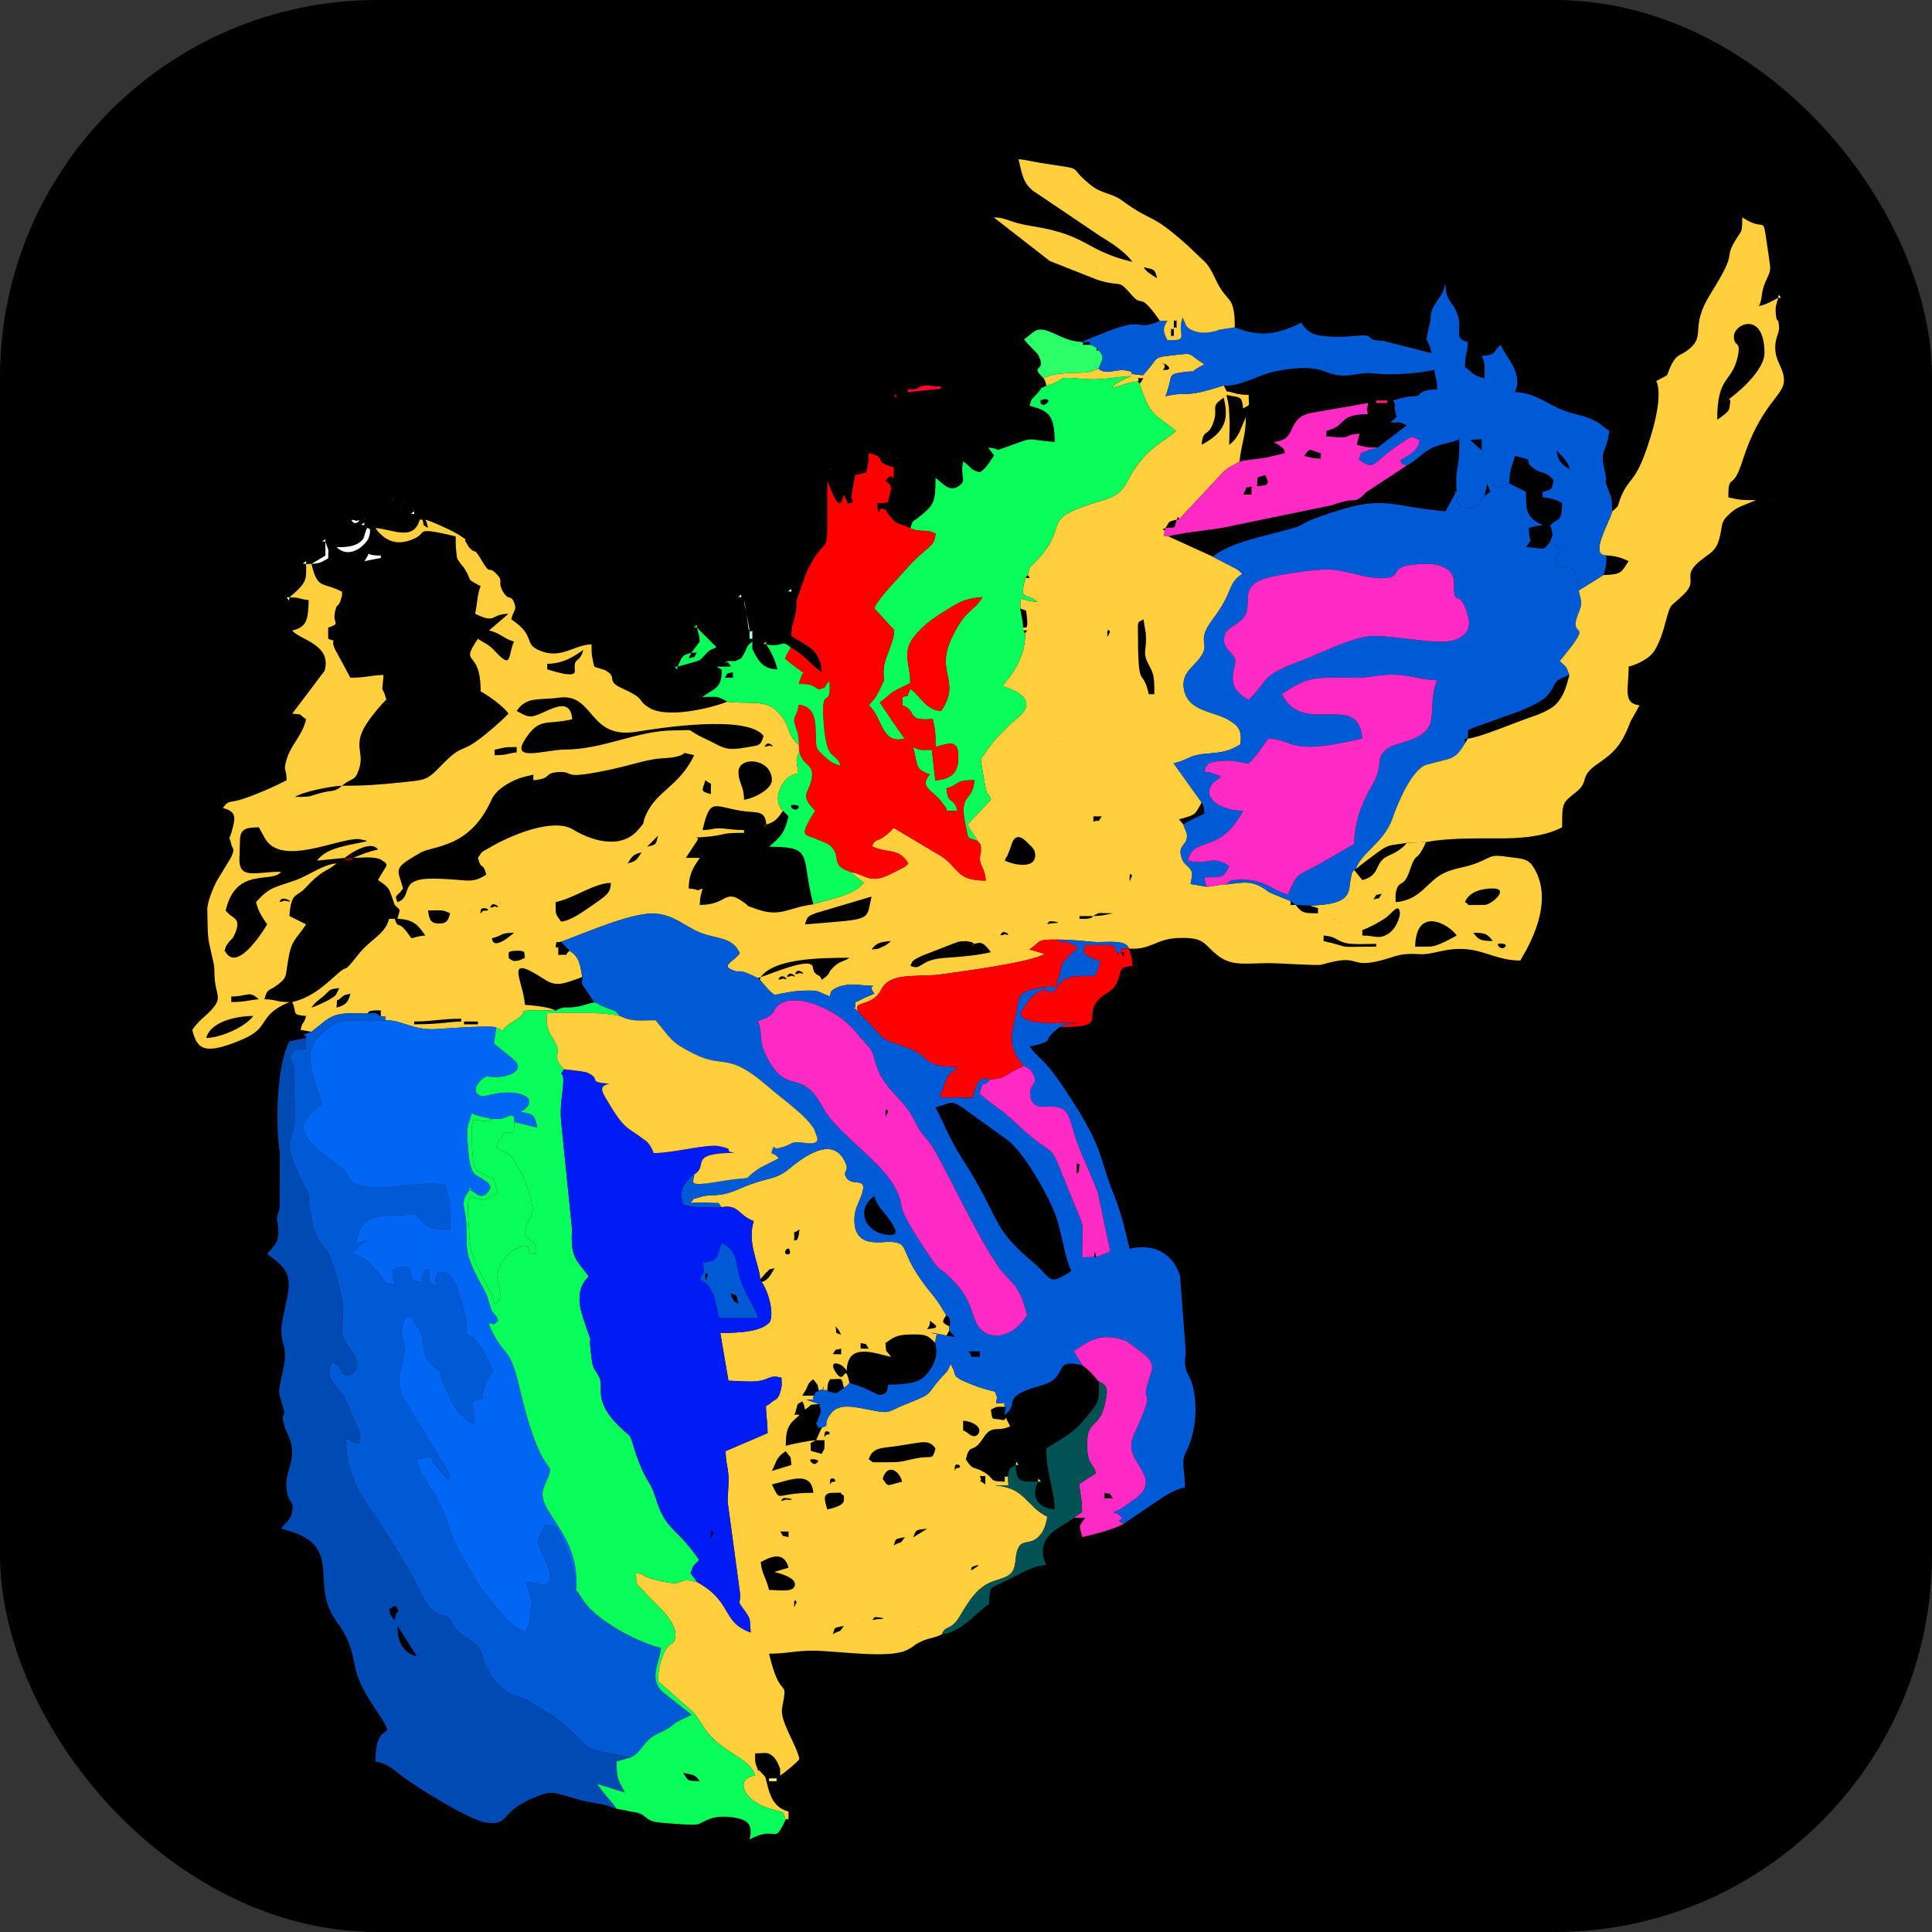 <?xml version="1.0" encoding="UTF-8"?>
<!DOCTYPE svg PUBLIC "-//W3C//DTD SVG 1.1//EN" "http://www.w3.org/Graphics/SVG/1.1/DTD/svg11.dtd">
<!-- Creator: CorelDRAW X7 -->
<svg xmlns="http://www.w3.org/2000/svg" xml:space="preserve" width="90.311mm" height="90.311mm" version="1.1" style="shape-rendering:geometricPrecision; text-rendering:geometricPrecision; image-rendering:optimizeQuality; fill-rule:evenodd; clip-rule:evenodd"
viewBox="0 0 9031 9031"
 xmlns:xlink="http://www.w3.org/1999/xlink">
 <rect x="0" y="0" width="9031" height="9031" fill="#333333" stroke="none"/>
 <defs>
  <style type="text/css">
   <![CDATA[
    .fil0 {fill:black}
    .fil19 {fill:#000504}
    .fil7 {fill:#001CF2}
    .fil4 {fill:#004AB4}
    .fil11 {fill:#005255}
    .fil3 {fill:#005AD6}
    .fil2 {fill:#005AD6}
    .fil5 {fill:#0066F3}
    .fil6 {fill:#0AFE5A}
    .fil8 {fill:#0AFE5A}
    .fil12 {fill:#2DFF69}
    .fil24 {fill:#2EB6B7}
    .fil25 {fill:#5DFFFF}
    .fil16 {fill:#6E0A15}
    .fil18 {fill:#A8FDFD}
    .fil27 {fill:#ACB036}
    .fil22 {fill:#B11118}
    .fil21 {fill:#CDF550}
    .fil23 {fill:#D2A227}
    .fil28 {fill:#D455A2}
    .fil26 {fill:#F1FF58}
    .fil15 {fill:#F82365}
    .fil20 {fill:#FBFBFD}
    .fil14 {fill:#FE0436}
    .fil9 {fill:red}
    .fil10 {fill:#FF2BC3}
    .fil1 {fill:#FFCF3D}
    .fil29 {fill:#FFE747}
    .fil17 {fill:#FFFF6D}
    .fil13 {fill:white}
   ]]>
  </style>
 </defs>
 <g id="Layer_x0020_1">
  <rect class="fil0" width="9031" height="9031" rx="1764" ry="1764"/>
  <path class="fil1" d="M2169 4775l65 0 0 13 -65 0 0 -13zm-233 13l0 -13c85,0 126,-13 220,-13l0 13c-53,0 -91,13 -220,13zm-972 64c21,-79 146,-103 220,-103 -39,53 -153,102 -220,103zm233 -116l4 4c0,-1 -5,-3 -4,-4zm376 -26c6,-58 -7,-19 20,-45 20,-18 19,-13 45,-20 -11,42 -23,54 -65,65zm-492 -26l0 -26c83,0 80,-30 129,13 -51,4 -61,13 -129,13zm375 26c16,-24 31,-33 53,-51 38,-31 22,-35 77,-40 -20,38 -10,31 -49,55 -16,9 -63,31 -81,36zm2191 -143c14,-14 49,21 14,7 0,0 -36,15 -14,-7zm-2061 0c1,-1 4,2 4,4l0 0c0,0 -5,-2 -4,-4zm2100 -13c13,-13 49,21 14,7 0,0 -36,15 -14,-7zm-2061 0l4 4c0,0 -5,-2 -4,-4zm2099 -13c14,-13 50,21 15,7 0,0 -36,15 -15,-7zm-168 26c62,-85 265,-90 415,-90 -31,21 -43,13 -74,43 -33,31 -8,28 -56,60 -12,-31 -16,-11 -36,-38l-5 -18c0,-60 -212,36 -244,43zm428 -103l4 3c-1,0 -6,-2 -4,-3zm-1530 13c-58,32 -69,4 -77,0 6,-16 -18,-32 40,-33 47,-1 30,13 37,33zm2100 -65c29,-6 38,-15 78,39 -64,15 -133,21 -208,26 -131,7 -111,62 -168,38 9,-25 8,-25 55,-48l150 -58c20,-6 15,-9 43,-9 22,-1 0,-2 21,1 30,5 13,1 29,11zm2449 0c3,-3 55,-3 28,18 -14,10 -35,-11 -28,-18zm-518 -13l4 4c0,-1 -5,-3 -4,-4zm-2411 39c23,-31 41,-35 91,-39 -12,10 -19,18 -38,26 -25,11 -15,10 -53,13zm2113 -65c62,5 60,26 107,36 36,7 100,3 139,3l0 13c-211,0 -93,9 -246,-26l0 -26zm-1542 0l4 4c-1,-1 -6,-3 -4,-4zm2242 -13c58,1 65,5 91,39 -59,-2 -66,-5 -91,-39zm-208 65l-64 0c4,-191 157,-107 194,-52 -31,16 -88,52 -130,52zm-1995 -65c13,-14 49,20 14,7 0,0 -36,15 -14,-7zm-2385 26c54,-13 35,-25 104,-26 -103,89 -101,31 -104,26zm2436 -39l4 4c0,0 -5,-3 -4,-4zm-3706 0l4 4c-1,0 -6,-3 -4,-4zm3771 -13l4 4c0,0 -5,-3 -4,-4zm52 -13l4 4c0,0 -5,-3 -4,-4zm1413 -13l4 4c-1,0 -6,-3 -4,-4zm-1361 0c6,-6 73,7 23,7 -23,0 -43,13 -23,-7zm1503 -13l0 0zm-168 0l4 4c-1,0 -5,-3 -4,-4zm-1257 0l0 0zm1438 -13l-13 13 13 -13zm-1309 0c-14,9 0,8 -27,12 -12,2 -26,1 -38,1l0 -13 65 0zm-3110 -26c56,0 64,-6 103,13 -9,35 -17,48 -51,48 -39,0 -47,-17 -52,-61zm4367 117l0 -26c28,-8 80,-37 104,-53 34,-22 67,-78 72,-27 1,16 -16,74 -55,98 -45,28 -59,8 -121,8zm65 -104l-13 13 13 -13zm0 0l25 -15 -25 15zm-4186 -13c3,-26 69,3 12,1 -5,0 -16,28 -12,-1zm-52 0l4 4c0,0 -5,-2 -4,-4zm2916 26c13,-9 -2,-1 25,-14l66 1c-35,8 -53,12 -91,13zm-2812 -52c14,-13 49,21 14,7 0,0 -36,15 -14,-7zm39 -13l4 4c-1,0 -6,-2 -4,-4zm-480 0l-13 13 13 -13zm-570 0l4 4c0,0 -5,-2 -4,-4zm5132 -13l0 0zm-2657 117c11,-40 15,-38 51,-53l260 -77c-27,117 11,103 -311,130zm-2449 -117c14,-14 71,20 21,7 0,0 -4,-1 -5,-1 -1,-1 -39,17 -16,-6zm5106 0c20,-28 2,-17 39,-26 -20,29 -2,17 -39,26zm519 26c-117,0 -55,5 -91,-13 18,-48 77,-64 130,-64 82,0 -7,77 -39,77zm-4316 78c-26,-38 -26,-26 -26,-91 94,-21 179,-89 259,-90 -4,49 -17,56 -96,111 -37,25 -93,66 -137,70zm2657 -207c0,-33 20,-2 7,0 0,0 -7,36 -7,0zm-2359 -52l0 0zm13 -13l-13 13 13 -13zm1905 -39c0,68 -102,45 -142,26 19,-53 -4,12 13,-26l11 -28c8,-19 19,-97 83,-29 19,19 35,30 35,57zm-1905 39c22,-33 22,-41 65,-52 -22,33 -22,41 -65,52zm78 -65l-13 13 13 -13zm13 -13l-13 13 13 -13zm0 0l51 -52c-11,43 -7,42 -51,52zm51 -52l0 0zm2035 -65l0 -25 39 0c-28,41 -2,9 -39,25zm-3888 -103l4 4c0,-1 -5,-3 -4,-4zm2074 -91c37,28 24,-2 26,65 -55,-15 -38,-17 -26,-65zm-1698 26c-37,32 -46,19 -97,33 -62,16 -39,19 -123,19 38,-25 176,-52 220,-52zm3551 -26l4 4c0,0 -5,-3 -4,-4zm-1698 -39c0,-75 156,-65 156,39 0,43 -88,87 -130,91 -1,-68 -26,-77 -26,-130zm-1594 609c-16,-39 -3,-21 26,-64 -25,-94 -53,-90 81,-167 61,-35 231,-19 333,-249 21,-46 81,-82 133,-100 16,-6 46,-12 62,-16l0 26c93,-8 45,-34 117,-38 88,-5 -5,42 258,-15 61,-13 124,-34 188,-45 40,-7 66,-3 105,-12 65,-16 6,-25 84,-7 -69,145 -177,167 -226,280 -23,53 5,21 -35,68 -80,93 -214,55 -306,-1 -95,-57 -299,31 -389,85 -40,24 -30,10 -55,48 17,63 22,15 39,78 -70,47 -89,21 -245,19 -174,-2 -92,82 -170,110zm454 -687l0 -25c46,-11 42,-13 103,-13l0 25c-49,5 -41,13 -103,13zm1270 -51c14,-14 49,20 14,6 0,0 -36,15 -14,-6zm1387 -13l4 4c-1,-1 -6,-3 -4,-4zm-2489 -117c-22,0 -48,-17 -65,-26 47,-69 104,-49 199,-62 166,-22 134,198 364,159 98,-16 516,-82 591,20 -13,48 -21,43 -77,53 -107,19 -108,1 -196,-40 -111,-52 -29,-39 -142,-39 -178,0 -326,89 -518,90 -89,1 -253,60 -181,-49 68,-104 95,-64 220,-93 -11,-129 -139,-13 -195,-13zm247 -311c-19,68 -46,27 -40,98 4,38 -111,-3 -129,-7l0 -26c78,-2 121,-33 169,-65zm0 0l0 0zm2449 -78c0,-33 21,-2 8,0 0,0 -8,36 -8,0zm220 285l-26 0c-32,-140 -51,8 -51,-311 0,-36 5,-24 26,-39 0,2 1,3 1,6l10 60c6,76 -16,85 8,135 27,54 32,51 32,149zm-155 -492l4 4c-1,-1 -5,-3 -4,-4zm104 -26l3 4c0,0 -5,-3 -3,-4zm272 -648c6,-77 29,-34 54,-102 27,-74 -19,-73 49,-118 25,100 8,161 -103,220zm-169 -350c-27,0 -3,1 -4,-16 -1,-25 -25,-14 1,-12 4,1 42,27 3,28zm-313 -6c-49,20 -46,18 -127,20 -48,2 -99,7 -130,25 9,16 8,13 13,35 99,-26 33,-45 158,-33 101,10 160,-8 239,-12 -38,17 -68,28 -93,55 52,-10 78,-27 124,-30 13,-19 -22,-15 26,-15l-18 26c51,155 69,138 170,220 -41,42 -103,58 -178,156 -67,87 -47,134 -166,169 -318,94 -135,101 -312,286 -33,36 -24,11 -37,63 13,19 14,13 -10,13 -9,32 -11,36 -14,78 3,1 8,-1 10,2 3,8 40,12 58,32 -41,-2 -42,-8 -78,-15l-1 46c33,14 26,1 31,40 9,70 -12,43 -17,50l0 13c22,0 21,-5 9,13 2,98 -47,180 -107,246 207,68 71,147 43,174 -45,45 -90,85 -123,140 -24,41 -24,0 -14,71 0,5 13,72 14,81 17,83 1,-1 27,66l-103 109c-1,1 -5,5 -7,7 18,35 26,41 49,78 8,15 16,3 14,51l-4 20c-4,47 22,47 27,113 -147,1 -121,-64 -220,-121l-210 -125c-19,15 -1,2 -18,18 -64,59 -64,22 -84,68 73,35 126,5 170,80 -14,14 -3,6 -23,19 -14,8 -19,9 -35,18 -7,3 -25,13 -26,13 -99,49 -114,1 -187,-10l63 51c-53,65 -179,78 -236,100 -123,16 -154,65 -275,19 -55,-20 -13,-2 -50,-28 -94,-68 -73,12 -206,12 1,-39 6,-47 13,-77 -40,16 -3,5 -65,0 2,-73 23,-99 52,-143l-65 0 54 -82c16,-23 -58,-6 66,-19 73,-9 44,-16 152,-16l0 -13c-42,0 -62,-4 -96,-7 -51,-5 -43,6 -98,7 36,-153 49,-111 181,-90 75,12 111,-6 117,64 42,-11 56,-32 78,-64 -54,-50 -8,-166 72,-175 -12,-69 -11,-71 5,-100l-7 -85 5 52c-65,-52 -32,-93 -109,-164 -54,-48 -136,-26 -226,-38 -88,34 -282,77 -362,30 -67,-39 -11,-39 -129,-92 -83,-37 -15,-50 -82,-86 -3,-2 -35,-10 -49,-16 -10,-46 -13,-43 -13,-104 -82,2 -139,69 -237,31 -89,-35 -15,-65 -138,-148 10,-43 25,-42 16,-70 -17,-53 -26,-10 -55,-60 -29,-52 8,-44 -32,-84 -39,-39 -24,10 -63,-54 -44,-75 -27,-34 -56,-61l-12 -13c-37,-48 27,37 -9,-17 -19,-28 24,3 -31,-34 -24,-17 -133,-67 -160,-73 10,19 6,14 13,39 -29,-20 -16,-2 -26,-39l-13 0c-28,103 -127,45 -207,39 17,23 7,13 30,34 48,43 103,40 159,12 51,-26 -7,-52 186,-7 0,30 0,51 4,80 4,28 -3,16 21,50 16,22 5,3 17,22 38,61 3,43 75,81 -15,30 -17,90 -26,129 101,49 68,2 156,0l-91 78c56,13 69,39 117,52 -30,62 -7,134 -86,48 -34,-37 -42,-34 -83,-61 -90,134 13,37 13,246 38,20 108,71 130,104 -37,38 -100,93 -146,126 -80,58 -72,17 -169,117 -70,73 -75,66 -193,79 -99,10 -160,15 -270,15 47,-41 59,-17 79,-77 30,-86 -40,-111 50,-234 15,-21 60,-77 78,-91 -23,-88 -22,-2 -13,-116 -56,1 -81,13 -155,13l-73 -135c-25,-61 23,-25 -31,-47l0 -52c63,-22 19,-18 32,-73 10,-47 12,-16 25,-51 1,-3 3,-7 3,-10 6,-19 5,-13 5,-34 -91,-48 -114,-7 -143,-130l-25 0c0,66 7,81 -57,138l-21 18c57,1 40,8 90,13 -2,96 -11,127 -77,142 31,43 188,64 151,189l-151 200c55,5 23,-2 65,26 -20,85 -75,118 -95,202 -10,42 2,23 4,83 -48,25 -90,44 -143,65 -25,10 -46,18 -76,27 -52,15 -52,0 -79,38 61,16 61,41 42,107 -18,65 -16,5 -3,61 7,32 20,14 -1,63l-69 114c-17,35 -43,97 -42,132 3,159 2,120 28,241 8,35 4,50 7,84 7,74 36,86 -16,142 -33,35 -61,51 -89,93 23,98 64,117 238,43 128,-55 67,-108 207,-169 2,-1 6,-2 9,-4 -65,0 -58,-12 -117,-13 15,-55 21,-36 62,-68 42,-33 36,-33 46,-96 17,-115 32,-105 87,-186l-78 -39c8,-115 33,-86 74,-131 85,-92 96,-72 146,-115 -65,5 -129,57 -193,79 -94,34 -119,29 -183,102 11,46 30,71 52,104 -3,5 -135,229 -194,130 -10,-21 -10,9 -1,-19 4,-15 6,-14 11,-21 16,-25 20,-14 34,-48 32,-78 -15,-66 -44,-107 48,-208 217,-124 259,-181 -117,0 -190,36 -195,-51l3 -106c6,-47 32,-49 88,-51l28 51c77,136 342,-1 440,4l29 6c2,1 6,2 9,4 -89,21 -188,28 -234,91l130 -13c21,-19 122,-86 155,-39 -26,6 -31,8 -60,17l-56 22c42,0 104,-9 134,11 39,25 21,19 -18,93 50,33 50,37 65,78l13 38c33,31 24,17 13,65 76,2 99,32 130,78 -35,3 -35,6 -65,13 -68,-102 -56,-31 -78,-91l-26 0c-19,74 -86,93 -144,167 -77,97 -44,45 -89,83 -60,52 -121,116 -220,139 25,54 -7,59 65,65 -13,48 -14,16 -26,65l51 9c94,-73 92,-94 260,-85 19,-14 -6,-7 27,-14 11,-2 26,-1 37,-1l0 28c37,3 15,-4 22,18 81,-1 129,50 244,41 56,-4 254,-18 274,-7 23,15 11,-7 27,19 17,-23 11,-19 38,-38 6,-4 22,-13 24,-14 32,-22 -31,26 15,-11l14 -12c26,-22 -30,-21 67,-25 26,-1 64,2 92,2 -25,-17 -113,-25 -143,-27 -9,-117 -104,-247 93,-118 56,37 93,17 175,-12 -10,-55 -12,-94 -60,-123 -32,30 8,15 -52,20 0,-69 0,-20 -13,-39 9,-35 -6,-16 26,-23 114,-41 341,-143 447,-131 88,10 137,63 204,89 80,31 150,19 184,96 -29,42 -98,58 -22,83 26,8 10,-15 107,33l13 -5 -4 13 38 44c2,2 5,5 7,7 12,11 12,10 24,20 45,-9 83,-18 130,-20 87,-3 66,4 129,27l4 -22c26,-30 86,-37 126,-33 139,16 30,-16 77,42 -14,6 -47,19 -57,25 -54,31 -24,-7 -33,40 -39,-7 4,-2 18,24 -29,-48 18,-34 62,-62 47,-30 34,-48 65,-76 55,-48 171,-28 261,-42 89,-13 408,-53 481,-95l-72 -21c59,-41 32,-47 131,-46 67,0 123,7 171,11 47,4 151,-15 163,31 99,8 127,-44 223,-49 134,-7 124,28 192,81 65,51 129,37 236,36 58,0 231,13 251,7 171,-50 130,7 236,-11 100,-17 108,-45 216,-38 76,5 127,-36 241,-21 76,10 139,51 235,51 4,-14 166,-243 70,-421 -31,-59 -54,-53 -131,-64 -80,-11 -67,-2 -137,27 -52,22 -101,24 -150,45 -89,37 -112,130 -235,140 0,-13 -2,-38 2,-50 15,-59 34,-13 62,-93 37,-110 27,-26 78,-138l-90 4c-15,17 -4,7 -21,22 -39,33 -70,35 -90,54 -37,34 -21,78 -97,98l-38 -48c-14,19 -7,4 -15,36 -15,62 17,126 -193,131l39 12 0 24c-65,0 -75,0 -104,-39 -44,0 -15,6 -26,-19 -18,-7 -43,-17 -60,-24 -64,-26 -32,-16 -66,-36 -61,-37 -99,-25 -171,-17 -38,-1 -48,9 -93,11l-76 -13 6 -31c0,-2 1,-6 1,-7 0,-2 1,-6 1,-8 -6,-41 -41,-36 -52,-85 -14,-56 33,-47 27,-103 0,-7 -10,-20 -16,-44l-21 -24c77,-21 73,-20 102,-71 1,-1 2,-6 4,-8l-131 -183c64,-14 74,-38 144,-44 79,-7 107,-8 168,-44 9,-67 -8,-86 -55,-115 -69,-40 -180,-39 -206,-131 -16,-59 11,-93 38,-120 117,-118 -3,-91 94,-219 102,-136 66,-165 138,-212 -19,-19 -4,-7 -28,-24l-110 -57 -208 -95c-23,-10 -20,19 -17,-26 -13,-12 -11,-4 4,-13 23,-34 7,-27 52,-39 10,-16 2,-18 13,-3l199 -213c37,-37 46,-31 82,-56 10,-89 30,-122 30,-208l-31 73c-14,26 -26,42 -47,57l2 -104c-3,-67 -2,-77 -15,-129 62,14 73,1 78,64 38,-27 25,2 26,-64 -33,-1 -50,-3 -69,-9 -51,-16 -23,7 -48,-35 -196,63 -152,24 -272,50 39,-98 5,-100 75,-111 116,-17 -9,24 107,-38 -92,-59 -40,-53 -168,-40 -68,7 -53,15 -93,61l-26 30c-99,-9 -25,-8 -64,-19 -64,-18 -104,24 -144,-12z"/>
  <path class="fil1" d="M4295 7600l4 4c-1,0 -6,-3 -4,-4zm-402 39c13,-36 -1,-27 52,-39 -30,41 -9,13 -52,39zm143 -65l3 4c0,0 -5,-3 -3,-4zm51 -13c6,-6 74,7 24,7 -23,0 -43,13 -24,-7zm-375 -65c0,-33 20,-2 7,0 0,0 -7,36 -7,0zm829 -168c1,-6 59,-23 17,1 -22,13 -19,18 -17,-1zm-922 20c39,9 98,29 97,58 -1,41 -75,26 -121,26 -13,-54 -35,-79 -39,-130 41,-22 108,-57 130,26l-67 20zm948 -59l4 4c0,0 -5,-3 -4,-4zm-389 -65c13,-35 -1,-27 52,-39 -30,42 -9,13 -52,39zm-531 -65l39 0 0 26c-38,-9 -19,2 -39,-26zm622 27c13,-37 12,-35 65,-40l-65 40zm-376 -208c68,0 17,-5 52,13 -3,25 17,43 -78,65 -8,-34 -31,-78 26,-78zm-233 26c6,-6 73,7 23,7l-7 -2c-2,0 -39,17 -16,-5zm-52 -65c79,-18 185,-69 194,39 -191,0 -147,51 -194,-39zm272 -13c0,-35 46,0 12,1 -13,0 -12,29 -12,-1zm700 -26l26 0 0 39c-50,-35 -6,0 -26,-39zm-454 13c19,-70 75,-46 91,13 -75,18 -61,28 -91,-13zm337 -52c0,-35 47,0 12,1 -13,0 -12,29 -12,-1zm-855 15c26,-51 18,-61 65,-93 27,42 21,10 26,65l-91 28zm181 -54c3,-2 55,-2 27,18 -13,11 -34,-10 -27,-18zm376 13c-122,0 -70,4 -104,-13 16,-57 63,-53 121,-61 132,-19 159,-36 191,10 -16,58 -14,32 -85,45 -53,9 -63,19 -123,19zm-350 -103l39 0c-1,51 4,30 -13,64l-51 -14 -1 -37 26 -13zm39 -26c0,-35 46,0 12,0 -13,1 -12,29 -12,0zm648 -65c54,4 95,37 67,66 -10,10 -25,9 -45,-8 -30,-25 -20,11 -22,-58zm-570 -337l0 26 -39 0c20,-30 2,-15 39,-26zm91 -26c37,9 18,-2 38,26l-38 0 0 -26zm-117 -78c16,18 14,17 26,39 -34,-13 -19,0 -26,-39zm441 -26c35,26 48,33 -13,39 9,-16 13,-14 13,-39zm-661 -311c-22,5 -22,-24 1,-27 2,0 13,25 -1,27zm26 -64c5,-61 -14,-23 25,-52 -5,68 -23,47 -25,52zm-339 -156c81,-14 75,36 150,65 -31,103 22,188 31,272l25 -29c33,-28 -2,-11 42,-23 -18,27 -25,54 -61,65 27,35 60,136 39,186 -42,49 -152,51 -232,52l38 223c46,1 95,7 137,2 59,-8 54,-31 111,-16l1 37c-13,74 -30,60 -52,81 -22,22 -24,-5 -20,49 2,31 6,55 6,92l-196 84c0,52 10,68 13,117 2,35 -4,98 -4,119l58 428c4,61 -18,27 23,84 29,42 21,32 27,100 -140,-51 -80,-141 -251,-236 -4,0 -31,-7 -33,-7l-18 -1c-36,3 -23,31 -157,-6l-20 -7c-64,-22 20,-12 -57,-20 1,64 1,43 34,82 45,56 172,145 147,229 -8,27 -30,8 -55,74 -13,33 -23,69 -23,120l166 146c2,2 4,5 6,7l32 46c76,136 225,151 250,242 -94,8 -64,118 77,157 71,19 51,11 65,50 14,-18 14,28 14,-39 -55,-14 -80,-53 -96,-112 -18,-66 -4,-38 -32,-71 -27,-33 2,33 -22,-30 -9,-23 -6,-33 -6,-59 53,0 56,-10 87,17 6,6 18,26 20,32 13,31 9,13 10,55 19,-13 78,-60 90,-78 -17,-73 -93,-178 -81,-239 30,-155 -6,-17 -61,-253 84,0 116,-14 207,-14 116,1 354,39 437,-3 38,-18 33,-26 74,-43 36,-15 56,-13 90,-31 18,-46 40,-12 83,-83 38,-63 81,-139 156,-164 72,-24 98,-27 105,-98 12,-129 63,-51 118,-122 18,-22 25,-52 31,-82 -101,-50 -104,-139 -247,-146l65 -1 -3 -43c-18,14 -14,-21 -14,26 -82,-2 -41,-11 -98,-45 -54,-31 -47,-3 -84,-59 19,-83 29,-19 81,-100 42,-66 64,-25 126,-55 -39,-74 -3,-22 -41,-30 -44,-10 -43,8 -49,-48 36,-17 17,-12 70,-13 -29,-20 40,-20 -44,-16 -3,-38 14,-1 -7,-55 -50,-11 -91,-25 -139,-46 -59,-25 -46,-35 -54,-55l-14 -28c-21,44 -10,26 -42,61 -82,91 -28,71 -178,131 -73,30 -63,41 -143,25 -89,-17 -159,-36 -197,14 -44,58 2,50 -43,67l-26 58c-41,3 -104,17 -142,26 0,-89 18,-103 64,-143 -35,-12 -27,21 -15,-28 8,-34 7,-21 28,-37 10,18 7,15 13,39 42,-28 9,-21 66,-26l-59 -20c72,-1 11,4 37,-19l-57 0c36,-53 17,-51 52,-77 24,35 16,11 26,55 25,-23 13,25 20,-23 2,46 -3,6 19,23 3,-40 0,-29 13,-55 62,1 51,-14 65,40 13,-11 8,-2 26,-22 -25,-112 -19,25 -68,-56 -26,-44 11,-42 35,-24l14 14c1,2 4,6 6,9 3,-131 120,-86 207,-65 -28,-42 -21,-9 -26,-65 38,-26 49,-39 117,-40 73,-2 82,4 116,40 4,-66 25,-30 -19,-49l71 14 13 -23 0 -20c-32,-18 -37,-17 -14,-52 -20,-33 -35,-61 -61,-92 -173,-208 -100,-243 -195,-251 -42,-4 -177,36 -173,-108 2,-48 17,-67 32,-107 36,-98 -41,-38 -70,-86 -21,-35 22,-22 -10,-81 -70,-133 -240,29 -272,52 -62,44 -95,28 -215,81 -100,45 -131,23 -181,38 -59,18 -19,-2 -52,29 24,0 64,-3 85,-1 76,5 35,-6 62,21z"/>
  <path class="fil2" d="M4528 6317l52 0 0 26c-60,-5 -23,14 -52,-26zm-441 -726c12,44 34,62 60,96 16,21 67,86 18,86 -117,0 -172,-118 -78,-182zm286 -415c69,-16 66,-39 127,2l211 152c76,59 179,242 215,329 36,86 48,213 82,282 -112,75 -92,33 -173,-35 -214,-181 -146,-194 -343,-499 -48,-73 -79,-154 -119,-231zm-830 -402c22,-11 34,-10 53,-24 39,-31 9,-21 41,-50 77,-67 275,18 357,117 96,115 73,67 101,158 6,21 17,46 27,63 46,77 108,109 156,207 29,59 37,55 69,99 55,75 208,415 319,576 51,74 99,75 135,228 -75,116 -179,115 -225,56 -37,-47 -26,-125 -126,-224 -84,-84 -41,-12 -123,-136 -165,-248 -82,-178 -145,-296 -67,-124 -271,-253 -333,-367 -111,-208 -169,-38 -273,-258 -31,-67 -9,-95 -33,-149zm-920 -372l39 42c48,29 50,68 60,123 -3,43 -4,27 19,63 13,21 25,36 37,56 43,12 2,1 27,13 3,1 15,7 19,8l18 7c42,18 19,-2 55,35 60,29 92,20 167,20 68,79 66,100 176,155 149,76 156,-13 349,154 82,71 179,136 217,201l15 41c5,40 -72,19 -86,19 -45,-1 -29,12 -96,28 -27,6 -18,-23 -30,11 -8,24 5,6 26,31 1,0 4,3 4,6l-87 44c-111,75 14,30 -196,65 -156,26 -108,-1 -111,-34 -20,14 -9,2 -26,22 -42,47 -37,75 -26,118 53,19 111,13 180,13 -27,-27 14,-16 -62,-21 -21,-2 -61,1 -85,1 33,-31 -7,-11 52,-29 50,-15 81,7 181,-38 120,-53 153,-37 215,-81 32,-23 202,-185 272,-52 32,59 -11,46 10,81 29,48 106,-12 70,86 -15,40 -30,59 -32,107 -4,144 131,104 173,108 95,8 22,43 195,251 26,31 41,59 61,92 7,9 18,5 19,38 0,1 -2,6 -2,7 0,1 -1,5 -3,7l0 20 28 30 -41 -7 -71 -14c44,19 23,-17 19,49 14,55 -2,102 -44,150 -34,40 -106,44 -176,44l-2 14c0,1 -1,5 -2,6 0,0 0,27 -35,28 -15,1 -57,-32 -142,-55 -18,20 -13,11 -26,22 -39,30 -32,30 -78,15 -22,-17 -17,23 -19,-23 -7,48 5,0 -20,23 -22,8 -15,3 -21,22 -26,23 35,18 -37,19l59 20c1,3 3,4 3,8 1,22 18,10 -17,83 27,48 1,10 26,20 45,-17 -1,-9 43,-67 38,-50 108,-31 197,-14 80,16 70,5 143,-25 150,-60 96,-40 178,-131 32,-35 21,-17 42,-61l14 28c8,20 -5,30 54,55 48,21 89,35 139,46 21,54 4,17 7,55 84,-4 15,-4 44,16l-7 39c79,-56 -30,-83 173,-139 137,-38 41,-129 192,-94l-40 -66c69,-48 127,-91 244,-48l89 66c50,47 32,67 15,122 -41,133 48,-4 -70,256 -59,131 168,193 -14,310 -20,13 -31,22 -43,30l-38 18c10,4 16,3 26,10 49,34 -37,17 25,42l132 -90c50,-31 89,-65 153,-80 0,-80 -20,-117 4,-163 49,-93 58,-226 29,-323 -10,-31 -20,-37 -28,-65 -11,-42 -1,-60 -1,-82l-27 -355c-32,-102 -118,-154 -236,-127 -26,-111 -40,-171 -80,-270 -34,-83 -51,-173 -93,-257 -42,-85 -80,-143 -130,-219 -26,-38 -49,-72 -77,-105 -32,-38 -60,-55 -87,-95 16,-3 33,-6 43,-9 76,-24 8,-14 98,-81 3,-3 9,-8 10,-5 2,3 8,-4 11,-5l67 -11c-66,0 -284,19 -268,-51l45 -66c70,-57 62,-29 105,-24 50,-81 73,-76 195,-77 10,-20 17,-45 27,-67 -24,-13 -88,-27 -79,-56 10,-36 0,-17 54,-21 20,-2 59,1 81,1 9,13 8,7 17,29 1,3 4,19 5,23 2,-46 -2,-4 15,-22 15,-15 -26,-16 38,-15 -12,-46 -116,-27 -163,-31 -48,-4 -104,-11 -171,-11 54,34 -7,-14 74,25 4,2 8,5 11,6 3,2 7,4 10,7 -106,100 -60,58 -90,140 -23,64 10,34 -77,46 -121,18 -106,42 -121,118 -17,87 -50,150 34,248 24,13 29,9 45,39 30,59 -29,43 -11,111 23,88 134,-6 176,84 15,31 27,89 42,127 28,75 62,144 95,229l59 278 -66 26 -10 0 -55 1c-2,-194 19,-110 -45,-267 -135,-333 -44,-151 -263,-358 -91,-86 -96,-73 -172,-140 21,-80 14,-18 48,-65 -52,-25 -71,37 -80,84l-154 -1 34 -93c22,-34 29,-20 45,-50 -175,0 -107,-50 -251,-97 -118,-40 -66,-18 -206,-156 -14,-26 -57,-31 -18,-24 9,-47 -21,-9 33,-40 10,-6 43,-19 57,-25 -47,-58 62,-26 -77,-42 -40,-4 -100,3 -126,33l-4 22c-63,-23 -42,-30 -129,-27 -47,2 -85,11 -130,20 -12,-10 -12,-9 -24,-20 -2,-2 -5,-5 -7,-7l-38 -44 -9 -8c-97,-48 -81,-25 -107,-33 -76,-25 -7,-41 22,-83 -34,-77 -104,-65 -184,-96 -67,-26 -116,-79 -204,-89 -106,-12 -333,90 -447,131z"/>
  <path class="fil2" d="M6200 4178l4 4c0,0 -5,-2 -4,-4zm-26 -13l4 4c0,0 -5,-2 -4,-4zm26 -1503c97,0 194,51 285,39 78,-10 -12,-65 194,-65 41,0 99,18 112,57 8,22 5,36 5,60 5,84 28,-9 67,129 13,48 -5,90 -62,109 -77,27 -253,-18 -381,-18 -95,1 -243,80 -329,112 -212,78 -154,91 -254,186 -128,-66 -48,-157 -65,-194 -14,-31 -59,-47 -49,-101 9,-44 55,-50 86,-84 57,-64 -29,-147 108,-189 52,-16 219,-41 283,-41zm752 -399l15 35 -28 21c-35,26 -7,62 -78,55 -47,-5 -52,-18 -52,-75 -29,17 13,-25 -12,17l-40 74c-276,-23 -281,-85 -585,24 -153,55 1,23 -260,90 -91,23 -181,49 -243,98l110 57c24,17 9,5 28,24 -72,47 -36,76 -138,212 -97,128 23,101 -94,219 -27,27 -54,61 -38,120 26,92 137,91 206,131 47,29 64,48 55,115 -61,36 -89,37 -168,44 -70,6 -80,30 -144,44l131 183c11,23 10,17 13,52 -32,17 -69,30 -98,51 6,24 16,37 16,44 6,56 -41,47 -27,103 11,49 46,44 52,85 0,2 -1,6 -1,8 0,1 -1,5 -1,7l-6 31 76 13c-10,-24 -6,-15 -11,-44 85,-1 86,5 116,-52 -84,-57 -94,-2 -194,-26 31,-120 148,-24 259,-233 -150,-4 -212,-99 -104,-156 -20,-14 19,0 -34,-17 -29,-10 -7,-6 -43,-9 10,-44 24,-46 79,-51 64,-6 79,8 128,12 33,-31 65,-79 91,-116 127,3 85,84 440,-1 -18,-225 -276,-6 -376,-207 119,-83 152,-79 338,-77 84,0 126,-17 194,-14 63,2 131,25 194,26 -40,85 -5,186 -51,234 -56,59 -153,55 -192,93 -49,49 -1,64 -69,178 -42,72 -76,164 -76,260l-173 100c-97,50 -92,35 -137,136 -56,-14 -75,-39 -129,-56 -20,-7 -47,-13 -80,-13 -66,0 -64,7 -77,22 72,-8 110,-20 171,17 34,20 2,10 66,36 17,7 42,17 60,24l26 19 65 3c210,-5 178,-69 193,-131 8,-32 1,-17 15,-36l9 -4c19,-71 133,-126 170,-236 23,-68 91,-233 161,-252 125,-34 129,-20 178,-99 0,-26 -8,-22 13,-22 4,-53 -9,-34 36,-55l210 -75c35,-16 98,-41 124,-70 56,-62 10,-62 105,-98 -19,-48 -9,-30 -45,-65 177,-213 33,-88 87,-222 22,-55 13,-52 2,-108 -1,-12 -1,-40 -3,-48 -20,-73 -50,-62 -101,-63 -32,-83 75,-46 -30,-117 -38,53 -31,26 -113,26 36,-53 15,-10 13,-90 30,-7 30,-10 65,-13 -3,-2 -7,-7 -9,-5l-25 -14c-44,-32 -44,-66 -44,-137l-78 -39 -62 26 -15 -52c-13,25 -18,20 -26,29z"/>
  <path class="fil3" d="M1456 4823c-70,26 -25,0 -26,29l0 52c-52,1 -61,4 -77,39 36,51 15,98 25,206 17,194 -68,150 6,313 97,212 33,37 77,255 23,112 57,91 83,164 107,290 31,296 62,374 23,61 108,118 35,169 -17,5 0,7 -22,-2 -66,-28 41,33 -13,-8 -32,-25 -5,-20 -41,-41 -23,-13 -1,-7 -15,-4 -36,73 31,123 54,151l78 177c10,70 -28,-16 0,51 -56,-11 -23,-8 -64,-25 -7,94 38,218 77,277 93,140 198,296 274,449 19,38 37,80 83,95 79,27 34,18 84,76 46,54 93,41 116,114 60,194 167,187 225,221l111 69c206,155 66,138 360,191 55,-25 54,-76 127,-111 107,-50 30,-32 158,-88l-139 -110c-60,-64 -13,-127 -4,-203 -75,-18 -163,-62 -224,-100 -142,-89 -146,-144 -172,-169 -6,34 -14,13 7,23 -8,-68 -41,-201 -78,-271 -29,-56 -14,-47 -73,-59 -51,88 -40,74 4,177 60,142 -27,97 -96,90 7,15 15,43 21,66 14,52 12,11 2,61 -8,43 -2,-8 -6,31 -2,19 7,36 -19,75 -71,-13 -168,-152 -216,-215l-91 -156c-53,-95 -53,-148 -90,-218 -12,-22 -21,-41 -32,-61 -12,-19 -2,-1 -16,-23 -1,-3 -3,-6 -5,-8 -1,-3 -3,-6 -4,-8 -22,-38 -45,-66 -55,-116l68 -14c15,44 -2,6 24,41 22,28 91,118 54,26l-177 -290c-75,-109 -53,-145 -26,-260 8,-32 -15,-79 -14,-112l21 -61c54,18 14,-6 51,44 56,77 2,116 76,189 36,36 29,-1 32,38l36 87c16,32 30,66 53,91 99,102 74,39 62,-51l49 -13c2,-60 23,-87 49,-129 -27,-51 -67,-158 -123,-169 0,-87 -23,-152 -46,-222 -28,-80 -120,-108 -96,-1 -43,-28 -35,-20 -31,-86 -64,27 0,-18 -30,27 -14,21 -6,29 9,36 -5,0 -22,0 -36,-1 -2,-1 -9,2 -11,-2 -2,-5 -8,-2 -11,-3 -17,-44 -7,-72 -59,-63 -58,10 -30,41 -26,82 -74,-15 -31,-3 -64,-40 -39,-44 -73,-96 -140,-106l18 -18c4,-4 6,-6 10,-9l47 -34c-30,2 -74,51 -36,-45 28,-73 106,-71 179,-73 103,-2 65,-24 114,27 52,53 86,33 131,39 0,-215 -9,-114 -20,-198 -1,-5 -4,-6 -6,-10l-25 -4c-105,-15 -331,51 -403,-9 -18,-14 -26,-43 -58,-70 -70,-58 -152,-96 -179,-189 26,-46 50,-81 93,-104 -20,-80 -101,-231 -23,-311 122,-126 146,-65 319,-83 -7,-22 15,-15 -22,-18 -36,-21 -10,-16 -64,-13 -168,-9 -166,12 -260,85z"/>
  <path class="fil4" d="M2273 8365l4 4c0,-1 -5,-3 -4,-4zm-324 -622l0 0zm0 0c-62,-17 -91,-62 -91,-143l91 143zm-104 -169l0 0zm0 0c-19,-23 -17,-16 -26,-52 20,-9 30,-29 40,1 11,31 -6,-16 -14,51zm1037 881c-36,-51 -58,-66 -90,-116l129 40c-29,-57 -39,-59 -39,-145l66 -19c-294,-53 -154,-36 -360,-191l-111 -69c-58,-34 -165,-27 -225,-221 -23,-73 -70,-60 -116,-114 -50,-58 -5,-49 -84,-76 -46,-15 -64,-57 -83,-95 -76,-153 -181,-309 -274,-449 -39,-59 -84,-183 -77,-277 41,17 8,14 64,25 -28,-67 10,19 0,-51l-78 -177c-23,-28 -90,-78 -54,-151 14,-3 -8,-9 15,4 36,21 9,16 41,41 54,41 -53,-20 13,8 22,9 5,7 22,2 73,-51 -12,-108 -35,-169 -31,-78 45,-84 -62,-374 -26,-73 -60,-52 -83,-164 -44,-218 20,-43 -77,-255 -74,-163 11,-119 -6,-313 -10,-108 11,-155 -25,-206 16,-35 25,-38 77,-39l0 -52 -77 15c-55,101 -69,361 -45,522l-1 261c-8,31 -10,20 -12,45 -1,18 7,26 6,64 -2,63 -26,65 -52,104 132,88 108,129 74,295 -21,102 6,107 9,170 2,64 -29,138 -27,182 1,18 18,64 21,78 10,49 -12,5 -2,57 11,59 52,88 39,174 -8,53 -40,101 -16,177 9,29 31,24 16,81 -8,32 -28,38 -49,69 308,72 126,250 257,430 121,167 44,201 163,381 154,233 21,39 21,278 51,4 89,41 125,68 74,56 322,209 395,217 122,14 46,-60 267,-134 62,-21 118,25 248,44 45,6 54,13 92,25z"/>
  <path class="fil1" d="M7690 3012l0 0zm0 0l-13 -13 13 13zm-13 -13l0 0zm26 -868l4 4c0,-1 -5,-3 -4,-4zm91 -259l4 3c0,0 -5,-2 -4,-3zm311 -299c0,-61 143,-121 143,78 0,57 -68,131 -107,166 -100,88 -44,23 -54,69 -6,27 9,30 -60,76 0,-210 67,-168 96,-295 17,-80 -18,-41 -18,-94zm-13 -233l4 4c0,0 -5,-3 -4,-4zm52 -168l4 4c0,-1 -5,-3 -4,-4zm-608 1218c-9,46 -111,210 -27,206 47,3 72,12 104,27 -35,52 -31,63 -118,65l-115 72c11,56 20,53 -2,108 -54,134 90,9 -87,222 36,35 26,17 45,65 -16,61 -25,93 -58,132 -26,30 -82,52 -127,67 -67,23 -237,94 -290,99l-13 22c-49,79 -53,65 -178,99 -70,19 -138,184 -161,252 -37,110 -151,165 -170,236 23,-21 68,-53 97,-75 59,-43 56,-33 140,-47l90 -4c99,-18 207,-17 325,-17 112,1 226,-7 311,-52 0,-119 1,-112 67,-166 64,-52 8,-69 101,-132 73,-50 109,-83 152,-197l42 -75c-80,-9 -51,-76 -51,-181 37,-9 85,-33 109,-59 22,-24 43,-78 54,-115 38,-138 22,-92 95,-164 75,-74 -24,-83 91,-168 40,-29 62,-42 75,-93 18,-68 2,-74 51,-118 20,-18 33,-25 56,-35l65 -26c-69,0 -77,-1 -130,-13 0,-121 19,-22 65,-168 86,-269 192,-304 195,-376 1,-53 -32,-84 -39,-132 -9,-68 20,-89 16,-124 -5,-53 -9,-3 -15,-56 -4,-39 4,-47 11,-77 -30,16 -52,30 -90,39 19,-41 8,-62 30,-112 27,-63 27,-45 15,-127 -33,-218 -1,-94 -123,-176 0,78 -3,58 -33,109 -57,97 18,36 -115,248 -101,161 -18,193 -103,261 -38,30 -52,19 -77,65 -37,70 2,42 -74,82 36,75 -25,265 -52,337 -50,137 -74,115 -111,200 -21,49 -5,43 -43,72z"/>
  <path class="fil5" d="M2506 6978l4 4c0,0 -5,-3 -4,-4zm-78 -233l4 3c0,0 -5,-2 -4,-3zm266 689c19,-278 -199,-369 -151,-484 71,-170 4,45 -115,-466 -48,-209 -73,-127 -144,-297 32,-8 5,22 45,-13 -5,-24 -20,-29 -31,-49l-22 -70c-24,-50 -51,-92 -70,-138 -28,-65 -25,-97 -26,-184 -1,-94 -35,-104 13,-168 36,-16 -29,-15 16,4 16,7 49,53 84,-17 -12,-29 -4,-16 -27,-34 -50,-38 -72,-1 -82,-215 -1,-45 11,-59 21,-99 33,18 58,15 94,27 69,-1 28,2 91,-18 25,17 7,-6 15,32l107 26c-13,-57 -15,-65 -79,-73 87,-50 28,-102 -95,-89 -53,5 -83,27 -106,4 -34,-31 42,-89 45,-81l26 2c77,5 160,-32 94,-85l-88 -71 11 -75c-20,-11 -218,3 -274,7 -115,9 -163,-42 -244,-41 -173,18 -197,-43 -319,83 -78,80 3,231 23,311 -43,23 -67,58 -93,104 27,93 109,131 179,189 32,27 40,56 58,70 72,60 298,-6 403,9l25 4c2,4 5,5 6,10 11,84 20,-17 20,198 -45,-6 -79,14 -131,-39 -49,-51 -11,-29 -114,-27 -73,2 -151,0 -179,73 -38,96 6,47 36,45l-47 34c-4,3 -6,5 -10,9l-18 18c67,10 101,62 140,106 33,37 -10,25 64,40 -4,-41 -32,-72 26,-82 52,-9 42,19 59,63 3,1 9,-2 11,3 2,4 9,1 11,2 14,1 31,1 36,1 -15,-7 -23,-15 -9,-36 30,-45 -34,0 30,-27 -4,66 -12,58 31,86 -24,-107 68,-79 96,1 23,70 46,135 46,222 56,11 96,118 123,169 -26,42 -47,69 -49,129l-49 13c12,90 37,153 -62,51 -23,-25 -37,-59 -53,-91l-36 -87c-3,-39 4,-2 -32,-38 -74,-73 -20,-112 -76,-189 -37,-50 3,-26 -51,-44l-21 61c-1,33 22,80 14,112 -27,115 -49,151 26,260l177 290c37,92 -32,2 -54,-26 -26,-35 -9,3 -24,-41l-68 14c10,50 33,78 55,116 1,2 3,5 4,8 2,2 4,5 5,8 14,22 4,4 16,23 11,20 20,39 32,61 37,70 37,123 90,218l91 156c48,63 145,202 216,215 26,-39 17,-56 19,-75 4,-39 -2,12 6,-31 10,-50 12,-9 -2,-61 -6,-23 -14,-51 -21,-66 69,7 156,52 96,-90 -44,-103 -55,-89 -4,-177 59,12 44,3 73,59 37,70 70,203 78,271 -21,-10 -13,11 -7,-23z"/>
  <path class="fil6" d="M2882 8455l0 0zm311 -168c49,11 53,5 78,39 -62,-2 -51,0 -78,-39zm-596 -3563c-28,0 -66,-3 -92,-2 -97,4 -41,3 -67,25l-14 12c-46,37 17,-11 -15,11 -2,1 -18,10 -24,14 -27,19 -21,15 -38,38 -16,-26 -4,-4 -27,-19l-11 75 88 71c66,53 -17,90 -94,85l-26 -2c-3,-8 -79,50 -45,81 23,23 53,1 106,-4 123,-13 182,39 95,89 64,8 66,16 79,73l-107 -26 -3 48c-64,0 -42,6 -55,21 -29,32 -18,13 -23,57 67,18 79,49 102,93 2,3 8,13 10,16l16 35c79,219 12,129 2,258 38,40 58,25 52,90 -39,-11 -28,-1 -38,-39 -35,3 -62,10 -85,33 -127,129 8,181 -71,239 -25,-109 -111,-170 -117,-310 -2,-51 -16,-168 -1,-182 25,-25 14,-6 29,-3 37,5 16,23 102,-22 -20,-88 -4,-56 -66,-91 -24,-14 -45,-7 -51,-104 -14,-231 14,-114 91,-153 -36,-12 -61,-9 -94,-27 -10,40 -22,54 -21,99 10,214 32,177 82,215 23,18 15,5 27,34 -35,70 -68,24 -84,17 -45,-19 20,-20 -16,-4 -48,64 -14,74 -13,168 1,87 -2,119 26,184 19,46 46,88 70,138l22 70c11,20 26,25 31,49 -40,35 -13,5 -45,13 71,170 96,88 144,297 119,511 186,296 115,466 -48,115 170,206 151,484 26,25 30,80 172,169 61,38 149,82 224,100 -9,76 -56,139 4,203l139 110c-128,56 -51,38 -158,88 -73,35 -72,86 -127,111l-66 19c0,86 10,88 39,145l-129 -40c32,50 54,65 90,116l0 0 40 7c2,0 6,1 8,2l17 4c88,8 54,45 143,52 41,4 152,13 174,7 28,-9 61,-46 161,-32 74,10 95,36 79,103 132,-70 110,34 168,-91 -14,-39 6,-31 -65,-50 -141,-39 -171,-149 -77,-157 -25,-91 -174,-106 -250,-242l-32 -46c-2,-2 -4,-5 -6,-7l-166 -146c0,-51 10,-87 23,-120 25,-66 47,-47 55,-74 25,-84 -102,-173 -147,-229 -33,-39 -33,-18 -34,-82 77,8 -7,-2 57,20l20 7c134,37 121,9 157,6l18 1c2,0 29,7 33,7 -11,-17 -16,-24 -30,-41 16,-47 14,-32 40,-62 -111,-163 -154,-131 -203,-290 -30,-97 -49,-63 -108,-256 -14,-46 -12,-31 -49,-66 -142,-131 -82,-190 -107,-243 -17,-36 -28,-30 -35,-82 -24,-183 22,-3 -43,-203 -21,-66 -24,-136 29,-185 -53,-75 -87,-84 -78,-221l-50 -494c-6,-54 -1,-100 5,-148 17,-131 -26,-52 7,-106 -73,-83 8,-50 -52,-146 -1,-3 -4,-6 -6,-8 -21,-35 -27,-72 -20,-108 121,0 238,-8 339,13 -36,-37 -13,-17 -55,-35l-18 -7c-4,-1 -16,-7 -19,-8 -25,-12 16,-1 -27,-13 -33,5 -54,16 -81,20 -57,9 -55,-6 -100,18z"/>
  <path class="fil7" d="M3336 7263l4 4c-1,0 -6,-3 -4,-4zm-13 -91c0,-33 20,-2 7,0 0,0 -7,36 -7,0zm65 -466l3 4c0,-1 -5,-3 -3,-4zm-91 -454l4 4c-1,0 -5,-3 -4,-4zm-13 -350c84,-7 63,-33 91,-91 77,41 57,79 87,173 21,68 68,130 81,177l-181 0c-24,-100 -26,-146 -91,-182 25,-45 23,-29 13,-77zm-26 1493c171,95 111,185 251,236 -6,-68 2,-58 -27,-100 -41,-57 -19,-23 -23,-84l-58 -428c0,-21 6,-84 4,-119 -3,-49 -13,-65 -13,-117l196 -84c0,-37 -4,-61 -6,-92 -4,-54 -2,-27 20,-49 22,-21 39,-7 52,-81l-1 -37c-57,-15 -52,8 -111,16 -42,5 -91,-1 -137,-2l-38 -223c80,-1 190,-3 232,-52 21,-50 -12,-151 -39,-186l-6 -13c-9,-84 -62,-169 -31,-272 -75,-29 -69,-79 -150,-65 -69,0 -127,6 -180,-13 -11,-43 -16,-71 26,-118 17,-20 6,-8 26,-22 71,-42 -34,-99 187,-101 -60,-13 15,-12 -67,-31 -58,-13 -216,32 -309,32 -8,-20 -16,-36 -28,-49 -9,-10 -6,-6 -21,-17 -74,-57 -85,-37 -170,-182 -24,-41 -40,-66 13,-76 -110,-9 -36,-19 -100,-50 -16,-9 -86,-14 -114,-18 -33,54 10,-25 -7,106 -6,48 -11,94 -5,148l50 494c-9,137 25,146 78,221 -53,49 -50,119 -29,185 65,200 19,20 43,203 7,52 18,46 35,82 25,53 -35,112 107,243 37,35 35,20 49,66 59,193 78,159 108,256 49,159 92,127 203,290 -26,30 -24,15 -40,62 14,17 19,24 30,41z"/>
  <path class="fil8" d="M5189 1910l0 0zm0 0l0 0zm-324 -38c8,-9 55,-10 27,14 -22,18 -34,-8 -27,-14zm26 -69c-43,22 -6,-5 -44,38 -28,31 -23,17 -34,56 95,23 117,51 117,169 -149,-12 -82,-28 -233,26 -57,20 -10,6 -78,0l28 37c-24,33 -35,58 -67,79 -49,-13 -38,-25 -78,-51 -16,77 23,88 -25,118 -42,26 -73,-20 -104,-41 0,113 -5,124 -77,183 -28,23 -29,9 -40,52 49,23 68,1 117,25 -5,69 -34,49 -141,170 -33,38 -135,142 -145,180l93 101c-4,77 -49,124 -50,194 -1,50 14,18 -16,80 -6,12 -15,30 -23,43l-30 35c68,60 55,182 168,156l-59 -84c-19,-31 -39,-56 -57,-85 29,-20 35,-33 65,-52 23,-14 53,-26 77,-39 0,-117 -62,-156 75,-276 33,-28 76,-54 115,-78 51,-31 78,-42 148,-48 -48,77 -78,51 -145,193 -78,164 48,196 -49,340 -73,-6 -95,-70 -143,-104 -27,51 3,24 -38,39l0 38c74,27 11,75 142,64 12,53 13,61 13,130 65,-16 113,-42 106,64 -5,68 -43,87 -107,93l-16 -143c-51,0 -49,5 -88,-13 25,100 11,99 69,125 2,1 6,2 9,3 -49,59 5,67 55,128 2,3 8,13 11,15 31,35 -16,26 64,27 -20,-72 -44,-21 -52,-105 63,-16 35,-39 131,-38 -9,110 -77,51 -40,219 15,66 2,44 56,66 -23,-37 -31,-43 -49,-78 2,-2 6,-6 7,-7l103 -109c-26,-67 -10,17 -27,-66 -1,-9 -14,-76 -14,-81 -10,-71 -10,-30 14,-71 33,-55 78,-95 123,-140 28,-27 164,-106 -43,-174 60,-66 109,-148 107,-246l-9 -13 0 -13c-2,-28 -8,-51 -14,-90l1 -46c36,7 37,13 78,15 -18,-20 -55,-24 -58,-32 -2,-3 -7,-1 -10,-2 3,-42 5,-46 14,-78l10 -13c13,-52 4,-27 37,-63 177,-185 -6,-192 312,-286 119,-35 99,-82 166,-169 75,-98 137,-114 178,-156 -101,-82 -119,-65 -170,-220l-8 -11c-46,3 -72,20 -124,30 25,-27 55,-38 93,-55 -79,4 -138,22 -239,12 -125,-12 -59,7 -158,33z"/>
  <path class="fil9" d="M4074 2144l4 4c0,-1 -5,-3 -4,-4zm-350 661c0,95 -24,91 -25,168 64,43 140,62 142,169 -58,-39 -72,-75 -146,-117 -11,34 -4,8 -12,24 -2,6 -4,3 -14,31 20,14 18,15 37,29 78,60 46,24 42,47 -1,3 -12,27 -14,41 60,0 59,6 94,26 51,-19 8,4 49,-40 11,147 -44,-1 -26,205 16,186 52,116 78,191 -36,-10 -51,-21 -78,-46 -34,-30 -36,-39 -37,-74 0,-89 -3,-157 -80,-165 -14,82 -39,39 -4,136l7 85c18,72 71,53 57,126 -15,74 -58,71 16,149 -81,128 -46,109 4,131 21,9 57,22 69,34 53,51 -6,88 92,121 73,11 88,59 187,10 1,0 19,-10 26,-13 16,-9 21,-10 35,-18 20,-13 9,-5 23,-19 -44,-75 -97,-45 -170,-80 20,-46 20,-9 84,-68 17,-16 -1,-3 18,-18l210 125c99,57 73,122 220,121 -5,-66 -31,-66 -27,-113l4 -20c2,-48 -6,-36 -14,-51 -54,-22 -41,0 -56,-66 -37,-168 31,-109 40,-219 -96,-1 -68,22 -131,38 8,84 32,33 52,105 -80,-1 -33,8 -64,-27 -3,-2 -9,-12 -11,-15 -50,-61 -104,-69 -55,-128 -3,-1 -7,-2 -9,-3 -58,-26 -44,-25 -69,-125 39,18 37,13 88,13l16 143c64,-6 102,-25 107,-93 7,-106 -41,-80 -106,-64 0,-69 -1,-77 -13,-130 -131,11 -68,-37 -142,-64l0 -38c41,-15 11,12 38,-39 48,34 70,98 143,104 97,-144 -29,-176 49,-340 67,-142 97,-116 145,-193 -70,6 -97,17 -148,48 -39,24 -82,50 -115,78 -137,120 -75,159 -75,276 -24,13 -54,25 -77,39 -30,19 -36,32 -65,52 18,29 38,54 57,85l59 84c-113,26 -100,-96 -168,-156l30 -35c8,-13 17,-31 23,-43 30,-62 15,-30 16,-80 1,-70 46,-117 50,-194l-93 -101c10,-38 112,-142 145,-180 107,-121 136,-101 141,-170 -49,-24 -68,-2 -117,-25 -52,-27 -60,-8 -99,-60 -28,-38 -9,-24 -30,-31 -24,-10 -19,57 -27,-27 59,-1 47,9 61,-46 4,-20 7,-16 1,-38l-23 -20c44,-61 37,44 39,-64 -42,-5 12,5 -20,-5 -2,-1 -7,-2 -9,-3 -64,-24 -2,-37 -88,-57 0,51 -4,52 -12,90l-52 13 -17 98c-2,19 21,29 -10,33 -35,5 4,14 -12,-12l-9 -18c-1,-2 -2,-7 -4,-10 -15,55 -27,58 -59,-18l-19 -47c0,429 13,204 -95,423l-48 135z"/>
  <path class="fil2" d="M7276 2105c24,28 53,49 64,91 -38,-26 -57,-36 -64,-91zm-350 0l0 0zm0 0l-55 -49 55 -3 0 52zm-1154 -575l-72 11c-27,12 -78,22 -119,6 -43,-16 -34,-28 -53,-62 -31,83 40,108 -71,105 -17,-35 -26,-51 0,-91l-35 1c-128,55 -54,-32 -281,64l-56 22c-26,11 -11,3 -26,13 62,0 25,0 39,13l26 13 13 13c22,35 23,25 -2,85 40,36 80,-6 144,12 39,11 -35,10 64,19l26 -30c40,-46 25,-54 93,-61 128,-13 76,-19 168,40 -116,62 9,21 -107,38 -70,11 -36,13 -75,111 120,-26 76,13 272,-50 64,8 153,-43 220,-61 72,-18 181,-33 252,-5 112,45 145,-4 249,11 60,9 206,-4 264,-18 5,50 12,34 13,91 -89,2 -73,25 -95,31 0,0 -33,2 -49,5 -33,6 -34,9 -63,16l5 7c15,33 -5,-11 8,53 6,27 12,8 -18,37 -1,1 -5,4 -8,6 53,0 42,-4 78,13l-136 104c-23,11 -21,2 -43,12 -56,26 -23,-5 -46,44 83,58 60,11 210,-84 37,-23 36,-27 75,-6 -6,53 -54,69 -91,94 23,36 -7,8 31,24 45,-23 68,-55 110,-78 44,-24 96,-26 136,-45 0,167 -21,117 -13,246 0,57 5,70 52,75 71,7 43,-29 78,-55l13 -56c8,-9 13,-4 26,-29l15 52 62 -26c1,-73 13,-72 26,-129 111,26 30,14 86,57 39,29 61,12 96,59 -12,45 -7,40 -52,52l0 26c40,3 62,12 91,26 0,95 -25,73 -46,96 -27,32 -6,-1 -3,29 3,37 14,1 -7,56 105,71 -2,34 30,117 51,1 81,-10 101,63 2,8 2,36 3,48l115 -72c12,-43 14,-34 14,-92 -84,4 18,-160 27,-206 -2,-81 -2,-51 -22,-111 -22,-65 -6,-8 -7,-38l-3 -29c-32,-116 9,-94 18,-198 -38,-25 -42,-39 -96,-60 -44,-17 -75,-18 -119,-36 -76,-29 -133,-83 -226,-85 44,-91 -51,-171 -65,-221 -44,33 -13,46 -90,52 19,40 13,48 13,104 -61,-14 -49,-24 -91,-52 0,-65 12,-58 13,-117 -73,-19 -20,-54 -49,-132 -24,-65 -53,-53 -55,-140 -2,3 -3,4 -4,9 -6,51 -59,80 -65,140 -4,32 3,1 -5,37 -26,116 -13,43 9,138l-228 -58c-102,-3 -18,-35 -135,-22 -34,3 -69,4 -103,3 -81,-4 -109,-14 -143,-65 -106,51 -187,71 -311,21z"/>
  <path class="fil10" d="M6031 3932l4 4c0,0 -5,-2 -4,-4zm130 -700l4 4c0,0 -5,-2 -4,-4zm-520 913c45,-2 55,-12 93,-11 13,-15 11,-22 77,-22 33,0 60,6 80,13 54,17 73,42 129,56 45,-101 40,-86 137,-136l173 -100c0,-96 34,-188 76,-260 68,-114 20,-129 69,-178 39,-38 136,-34 192,-93 46,-48 11,-149 51,-234 -63,-1 -131,-24 -194,-26 -68,-3 -110,14 -194,14 -186,-2 -219,-6 -338,77 100,201 358,-18 376,207 -355,85 -313,4 -440,1 -26,37 -58,85 -91,116 -49,-4 -64,-18 -128,-12 -55,5 -69,7 -79,51 36,3 14,-1 43,9 53,17 14,3 34,17 -108,57 -46,152 104,156 -111,209 -228,113 -259,233 100,24 110,-31 194,26 -30,57 -31,51 -116,52 5,29 1,20 11,44z"/>
  <path class="fil10" d="M4139 5202c0,-33 21,-2 8,0 0,0 -8,37 -8,0zm208 142c-32,-44 -40,-40 -69,-99 -48,-98 -110,-130 -156,-207 -10,-17 -21,-42 -27,-63 -28,-91 -5,-43 -101,-158 -82,-99 -280,-184 -357,-117 -32,29 -2,19 -41,50 -19,14 -31,13 -53,24 24,54 2,82 33,149 104,220 162,50 273,258 62,114 266,243 333,367 63,118 -20,48 145,296 82,124 39,52 123,136 100,99 89,177 126,224 46,59 150,60 225,-56 -36,-153 -84,-154 -135,-228 -111,-161 -264,-501 -319,-576z"/>
  <path class="fil1" d="M2636 4998c28,4 98,9 114,18 64,31 -10,41 100,50 -53,10 -37,35 -13,76 85,145 96,125 170,182 15,11 12,7 21,17 12,13 20,29 28,49 93,0 251,-45 309,-32 82,19 7,18 67,31 -221,2 -116,59 -187,101 3,33 -45,60 111,34 210,-35 85,10 196,-65l87 -44c0,-3 -3,-6 -4,-6 -21,-25 -34,-7 -26,-31 12,-34 3,-5 30,-11 67,-16 51,-29 96,-28 14,0 91,21 86,-19l-15 -41c-38,-65 -135,-130 -217,-201 -193,-167 -200,-78 -349,-154 -110,-55 -108,-76 -176,-155 -75,0 -107,9 -167,-20 -101,-21 -218,-13 -339,-13 -7,36 -1,73 20,108 2,2 5,5 6,8 60,96 -21,63 52,146z"/>
  <path class="fil10" d="M6083 2805l4 4c0,-1 -5,-3 -4,-4zm117 -143c-64,0 -231,25 -283,41 -137,42 -51,125 -108,189 -31,34 -77,40 -86,84 -10,54 35,70 49,101 17,37 -63,128 65,194 100,-95 42,-108 254,-186 86,-32 234,-111 329,-112 128,0 304,45 381,18 57,-19 75,-61 62,-109 -39,-138 -62,-45 -67,-129 0,-24 3,-38 -5,-60 -13,-39 -71,-57 -112,-57 -206,0 -116,55 -194,65 -91,12 -188,-39 -285,-39z"/>
  <path class="fil1" d="M5487 1535c0,66 0,21 -13,38 0,-68 0,-19 13,-38zm213 6l0 0zm-213 -6c0,-67 0,-22 13,-39 0,68 0,19 -13,39zm-78 -169l4 4c0,0 -5,-3 -4,-4zm-64 -117c51,12 52,6 64,52 -28,-19 -44,-24 -64,-52zm-221 0l4 4c0,0 -5,-2 -4,-4zm-337 -453l4 4c0,-1 -5,-3 -4,-4zm-142 220l262 204 223 88c121,38 90,-9 161,72 55,63 29,-26 131,120l35 -1c-26,40 -17,56 0,91 111,3 40,-22 71,-105 19,34 10,46 53,62 41,16 92,6 119,-6l72 -11c0,-129 -26,-122 -59,-170 -34,-48 -43,-98 -82,-137l-80 -76c-179,-160 -155,-99 -308,-211 -48,-35 -92,-28 -147,-73 -119,-96 -5,-65 -235,-102 -43,-7 -64,-14 -100,-17 18,77 23,122 86,160l302 204c45,26 115,73 144,116 -224,-53 -203,-125 -469,-167 -114,-18 -112,-39 -179,-41z"/>
  <path class="fil9" d="M4015 4734c140,138 88,116 206,156 144,47 76,97 251,97 -16,30 -23,16 -45,50l-34 93 154 1c9,-47 28,-109 80,-84 75,-9 55,-11 133,-52 24,-13 1,5 24,-13 -84,-98 -51,-161 -34,-248 15,-76 0,-100 121,-118 87,-12 54,18 77,-46 30,-82 -16,-40 90,-140 -3,-3 -7,-5 -10,-7 -3,-1 -7,-4 -11,-6 -81,-39 -20,9 -74,-25 -99,-1 -72,5 -131,46l72 21c-73,42 -392,82 -481,95 -90,14 -206,-6 -261,42 -31,28 -18,46 -65,76 -44,28 -91,14 -62,62z"/>
  <path class="fil10" d="M5850 2273l0 39 -39 0c28,-52 -2,-23 39,-39zm26 0c4,-50 -8,-39 39,-52 20,44 17,46 -39,52zm298 -155l0 26c-39,-1 -47,-6 -78,-13 33,-45 22,-26 78,-13zm-380 39c-36,25 -45,19 -82,56l-199 213 -13 3c-12,47 -1,34 -52,39l-4 13c-3,45 -6,16 17,26 97,-24 214,-28 311,-52l452 -93c125,-44 92,-5 141,-40 1,-1 18,-18 19,-20l192 -126c-38,-16 -8,12 -31,-24 37,-25 85,-41 91,-94 -39,-21 -38,-17 -75,6 -150,95 -127,142 -210,84 23,-49 -10,-18 46,-44 22,-10 20,-1 43,-12 -59,0 -53,-3 -98,-13l13 -52c-97,8 -7,25 -155,13l0 -26c99,-23 51,-78 194,-78 -10,-49 -2,-9 -2,-33l2 -15c0,0 1,-2 0,-4l-265 46c-123,26 -57,126 -175,136l32 20c19,19 12,2 20,32 -30,7 -69,18 -95,22 -51,8 -73,8 -117,17z"/>
  <path class="fil10" d="M5137 7069l4 3c0,0 -5,-2 -4,-3zm26 -91c38,9 19,-2 39,26l-39 0 0 -26zm-52 -207l4 3c0,0 -5,-2 -4,-3zm91 -247l4 4c0,0 -5,-2 -4,-4zm-52 -129l4 4c0,-1 -5,-3 -4,-4zm-90 -13l21 17c13,12 9,7 20,19l36 41c50,17 37,56 30,94 -28,139 -92,70 -85,218 4,79 25,62 41,115 -26,17 -52,34 -78,51 4,53 13,62 13,132 -4,2 -13,8 -15,9l-15 11c-2,1 -5,4 -8,6l52 0c-32,48 -27,28 -13,90 56,-13 152,-37 195,-63 -62,-25 24,-8 -25,-42 -10,-7 -16,-6 -26,-10l38 -18c12,-8 23,-17 43,-30 182,-117 -45,-179 14,-310 118,-260 29,-123 70,-256 17,-55 35,-75 -15,-122l-89 -66c-117,-43 -175,0 -244,48l40 66z"/>
  <path class="fil8" d="M2299 5231c-77,39 -105,-78 -91,153 6,97 27,90 51,104 62,35 46,3 66,91 -86,45 -65,27 -102,22 -15,-3 -4,-22 -29,3 -15,14 -1,131 1,182 6,140 92,201 117,310 79,-58 -56,-110 71,-239 23,-23 50,-30 85,-33 10,38 -1,28 38,39 6,-65 -14,-50 -52,-90 10,-129 77,-39 -2,-258l-16 -35c-2,-3 -8,-13 -10,-16 -23,-44 -35,-75 -102,-93 5,-44 -6,-25 23,-57 13,-15 -9,-21 55,-21l3 -48c-8,-38 10,-15 -15,-32 -63,20 -22,17 -91,18z"/>
  <path class="fil10" d="M5033 5436c16,24 15,-29 11,26 -2,27 -1,11 -11,25l0 -51zm-406 -389c-34,47 -27,-15 -48,65 76,67 81,54 172,140 219,207 128,25 263,358 64,157 43,73 45,267l55 -1c6,-37 -1,-37 10,0l66 -26 -59 -278c-33,-85 -67,-154 -95,-229 -15,-38 -27,-96 -42,-127 -42,-90 -153,4 -176,-84 -18,-68 41,-52 11,-111 -16,-30 -21,-26 -45,-39 -23,18 0,0 -24,13 -78,41 -58,43 -133,52z"/>
  <path class="fil11" d="M4852 6926c-81,0 -102,5 -104,-78 -34,23 -27,6 -37,52l3 43 -65 1c143,7 146,96 247,146 -6,30 -13,60 -31,82 -55,71 -106,-7 -118,122 -7,71 -33,74 -105,98 -75,25 -118,101 -156,164 -43,71 -65,37 -83,83 81,-8 141,-78 189,-118 56,-47 24,5 33,-55 9,-55 -12,-32 106,-91 52,-25 95,-55 160,-60 -56,-117 45,-167 99,-199l23 -16c1,-1 5,-3 7,-5 3,-2 6,-5 8,-6l15 -11c2,-1 11,-7 15,-9 0,-70 -9,-79 -13,-132 26,-17 52,-34 78,-51 -16,-53 -37,-36 -41,-115 -7,-148 57,-79 85,-218 7,-38 20,-77 -30,-94 0,106 2,90 -81,191 -43,52 -109,83 -165,121 0,126 37,185 39,285 -77,-7 -113,-57 -78,-130z"/>
  <path class="fil8" d="M3426 3142l0 26 -38 0c20,-30 2,-16 38,-26zm13 -52l0 0zm26 -13l0 0zm0 0l-26 13 -39 0c-9,30 -10,-19 6,11 14,26 16,-13 7,15l-64 0 25 15c-1,76 -21,81 -67,111 -23,15 -5,1 -23,16 73,0 62,-8 116,22 90,12 172,-10 226,38 77,71 44,112 109,164l-5 -52c-35,-97 -10,-54 4,-136 77,8 80,76 80,165 1,35 3,44 37,74 27,25 42,36 78,46 -26,-75 -62,-5 -78,-191 -18,-206 37,-58 26,-205 -41,44 2,21 -49,40 -35,-20 -34,-26 -94,-26 2,-14 13,-38 14,-41 4,-23 36,13 -42,-47 -19,-14 -17,-15 -37,-29 10,-28 12,-25 14,-31 8,-16 1,10 12,-24 -46,-39 -38,5 -113,-13 22,33 41,72 52,117 -53,-2 -79,-21 -107,-75 -14,-29 -10,-14 -10,-55 -36,26 -16,24 -52,78z"/>
  <path class="fil8" d="M3699 3764c2,-3 54,-3 27,18 -14,10 -35,-11 -27,-18zm-39 26c1,1 24,24 26,26 -19,80 -39,97 -91,142 215,0 146,41 207,269 57,-22 183,-35 236,-100l-63 -51c-98,-33 -39,-70 -92,-121 -12,-12 -48,-25 -69,-34 -50,-22 -85,-3 -4,-131 -74,-78 -31,-75 -16,-149 14,-73 -39,-54 -57,-126 -16,29 -17,31 -5,100 -80,9 -126,125 -72,175z"/>
  <path class="fil9" d="M5239 4449c18,15 15,-20 15,28l-15 -28zm-285 352c235,0 103,-45 183,-130 27,-29 61,-33 82,-74 29,-57 0,-75 74,-82 -1,-43 -6,-46 -16,-81 -64,-1 -23,0 -38,15 -17,18 -13,-24 -15,22 -1,-4 -4,-20 -5,-23 -9,-22 -8,-16 -17,-29 -22,0 -61,-3 -81,-1 -54,4 -44,-15 -54,21 -9,29 55,43 79,56 -10,22 -17,47 -27,67 -122,1 -145,-4 -195,77 -43,-5 -35,-33 -105,24l-45 66c-16,70 202,51 268,51l-67 11c-3,1 -9,8 -11,5 -1,-3 -7,2 -10,5z"/>
  <path class="fil12" d="M4878 1768c31,-18 82,-23 130,-25 81,-2 78,0 127,-20 25,-60 24,-50 2,-85 -28,0 -2,4 -13,-13l-26 -13c-61,0 -24,1 -39,-13 -72,-6 -92,-24 -148,-47 -70,-29 -76,2 -124,34 18,27 60,60 68,77 39,81 -47,37 23,105z"/>
  <path class="fil2" d="M3452 6097l0 0zm0 0c-37,-28 -16,-9 -39,-52 36,13 27,-1 39,52zm-155 -130c0,-33 20,-2 8,0 -1,0 -8,36 -8,0zm-13 -65c10,48 12,32 -13,77 65,36 67,82 91,182l181 0c-13,-47 -60,-109 -81,-177 -30,-94 -10,-132 -87,-173 -28,58 -7,84 -91,91z"/>
  <path class="fil8" d="M3232 3051l26 0c-20,29 -2,16 -39,26l13 -26zm0 0c-52,14 -42,22 -65,65 13,-3 92,-25 101,-29 2,-2 6,-4 8,-5l25 -27c22,-22 22,-16 48,-30l-91 -91c7,30 10,30 13,65l-39 52z"/>
  <path class="fil13" d="M1573 2558c70,64 145,-24 151,-45 16,-52 -5,-41 -8,-45 -19,38 -5,50 -44,73 -25,15 -63,17 -99,17z"/>
  <path class="fil14" d="M4243 1820l0 13 155 -16 0 -10c-29,0 -66,-7 -75,-5 -44,6 -8,18 -80,18z"/>
  <path class="fil13" d="M1456 2636c44,-3 48,-10 78,-26 0,-6 1,-36 1,-39l-14 -39 0 65 -65 39z"/>
  <path class="fil13" d="M1703 2623l77 -15 0 -11c-92,0 -35,-31 -77,26z"/>
  <polygon class="fil15" points="6433,1884 6485,1884 6485,1872 6433,1872 "/>
  <path class="fil16" d="M1651 4010l-39 0 0 13c62,0 25,0 39,-13z"/>
  <path class="fil17" d="M3634 8313l-39 0 0 13c68,0 19,0 39,-13z"/>
  <path class="fil18" d="M3504 2947l0 39 13 0c0,-68 0,-19 -13,-39z"/>
  <path class="fil19" d="M1612 4023c-62,0 -25,0 -39,13 62,0 25,0 39,-13z"/>
  <path class="fil13" d="M1651 2442c13,13 47,-19 15,-7 0,0 -37,-15 -15,7z"/>
  <path class="fil20" d="M3478 2805c4,49 7,25 12,66l9 68c1,2 3,6 5,8l-26 -142z"/>
  <polygon class="fil16" points="4554,4412 4541,4412 4552,4427 "/>
  <polygon class="fil13" points="1936,2403 1936,2390 1921,2401 "/>
  <polygon class="fil13" points="1431,2636 1431,2623 1415,2634 "/>
  <polygon class="fil18" points="3699,2766 3699,2753 3683,2764 "/>
  <polygon class="fil16" points="3582,3854 3569,3854 3580,3870 "/>
  <polygon class="fil18" points="3465,2792 3465,2779 3450,2790 "/>
  <polygon class="fil21" points="4748,6848 4761,6848 4751,6833 "/>
  <polygon class="fil8" points="3258,2934 3258,2921 3243,2932 "/>
  <polygon class="fil13" points="1703,2455 1703,2442 1688,2453 "/>
  <polygon class="fil13" points="1521,2532 1521,2520 1506,2530 "/>
  <polygon class="fil8" points="3167,3116 3154,3116 3165,3131 "/>
  <polygon class="fil22" points="4191,1846 4178,1846 4189,1861 "/>
  <polygon class="fil23" points="3582,3012 3582,2999 3567,3010 "/>
  <polygon class="fil13" points="1353,2792 1340,2792 1351,2807 "/>
  <polygon class="fil18" points="8312,1392 8325,1392 8315,1377 "/>
  <polygon class="fil21" points="4852,6926 4865,6926 4854,6911 "/>
  <path class="fil19" d="M1340 4826c1,2 4,-5 4,-3l0 0c-1,0 -5,2 -4,3z"/>
  <path class="fil16" d="M1379 4814c1,1 4,-6 4,-4l0 0c-1,0 -6,2 -4,4z"/>
  <path class="fil24" d="M8274 2338c1,1 3,-6 3,-4l0 0c0,0 -5,3 -3,4z"/>
  <path class="fil25" d="M8131 1003c1,1 4,-6 4,-4l0 0c0,1 -5,3 -4,4z"/>
  <path class="fil21" d="M4139 2144l4 -4c0,0 -5,2 -4,4z"/>
  <path class="fil26" d="M4191 2144l4 -4c0,0 -5,2 -4,4z"/>
  <path class="fil21" d="M4360 2221l3 -3c0,0 -5,2 -3,3z"/>
  <path class="fil21" d="M4152 2118l4 -4c0,0 -5,2 -4,4z"/>
  <path class="fil27" d="M4087 6485l4 -3c0,0 -5,2 -4,3z"/>
  <path class="fil13" d="M1703 2429l4 -4c-1,0 -6,3 -4,4z"/>
  <path class="fil16" d="M6731 1314l4 -4c0,1 -5,3 -4,4z"/>
  <path class="fil13" d="M1884 2351l4 -4c0,0 -5,3 -4,4z"/>
  <path class="fil16" d="M6394 2014l4 -4c0,0 -5,3 -4,4z"/>
  <path class="fil24" d="M3556 3971l4 -4c0,0 -5,3 -4,4z"/>
  <path class="fil16" d="M4697 1703l3 -4c0,0 -5,3 -3,4z"/>
  <path class="fil16" d="M4178 2170l4 -4c0,0 -5,2 -4,4z"/>
  <path class="fil5" d="M3141 8546l4 -4c0,0 -5,3 -4,4z"/>
  <path class="fil16" d="M4139 1859l4 -4c0,0 -5,2 -4,4z"/>
  <path class="fil27" d="M4049 2105l3 -4c0,0 -5,3 -3,4z"/>
  <path class="fil8" d="M3258 3271l4 -4c0,1 -5,3 -4,4z"/>
  <path class="fil8" d="M3297 3103l4 -4c-1,0 -5,2 -4,4z"/>
  <path class="fil13" d="M1871 2377l4 -4c0,0 -5,3 -4,4z"/>
  <path class="fil27" d="M3880 2196l4 -4c0,0 -5,2 -4,4z"/>
  <path class="fil13" d="M1832 2338l6 -5c0,0 -2,1 -2,1 0,0 -5,3 -4,4z"/>
  <polygon class="fil13" points="1962,2429 1949,2416 "/>
  <polygon class="fil13" points="1949,2416 1936,2403 "/>
  <polygon class="fil8" points="3349,3116 3323,3101 "/>
  <polygon class="fil20" points="3724,2805 3712,2779 "/>
  <polygon class="fil27" points="4619,2092 4593,2077 "/>
  <polygon class="fil15" points="6355,2027 6383,2020 "/>
  <polygon class="fil16" points="3750,6602 3737,6615 "/>
  <polygon class="fil22" points="4191,1846 4219,1838 "/>
  <polygon class="fil22" points="4645,1016 4619,1001 "/>
  <polygon class="fil20" points="3478,2805 3465,2792 "/>
  <polygon class="fil20" points="3712,2779 3699,2766 "/>
  <polygon class="fil13" points="1573,2558 1548,2544 "/>
  <polygon class="fil13" points="1716,2468 1703,2455 "/>
  <polygon class="fil21" points="3647,8300 3634,8313 "/>
  <polygon class="fil13" points="1988,2429 1975,2429 "/>
  <polygon class="fil28" points="2947,8468 2919,8475 "/>
  <polygon class="fil29" points="3763,6589 3750,6602 "/>
 </g>
</svg>
